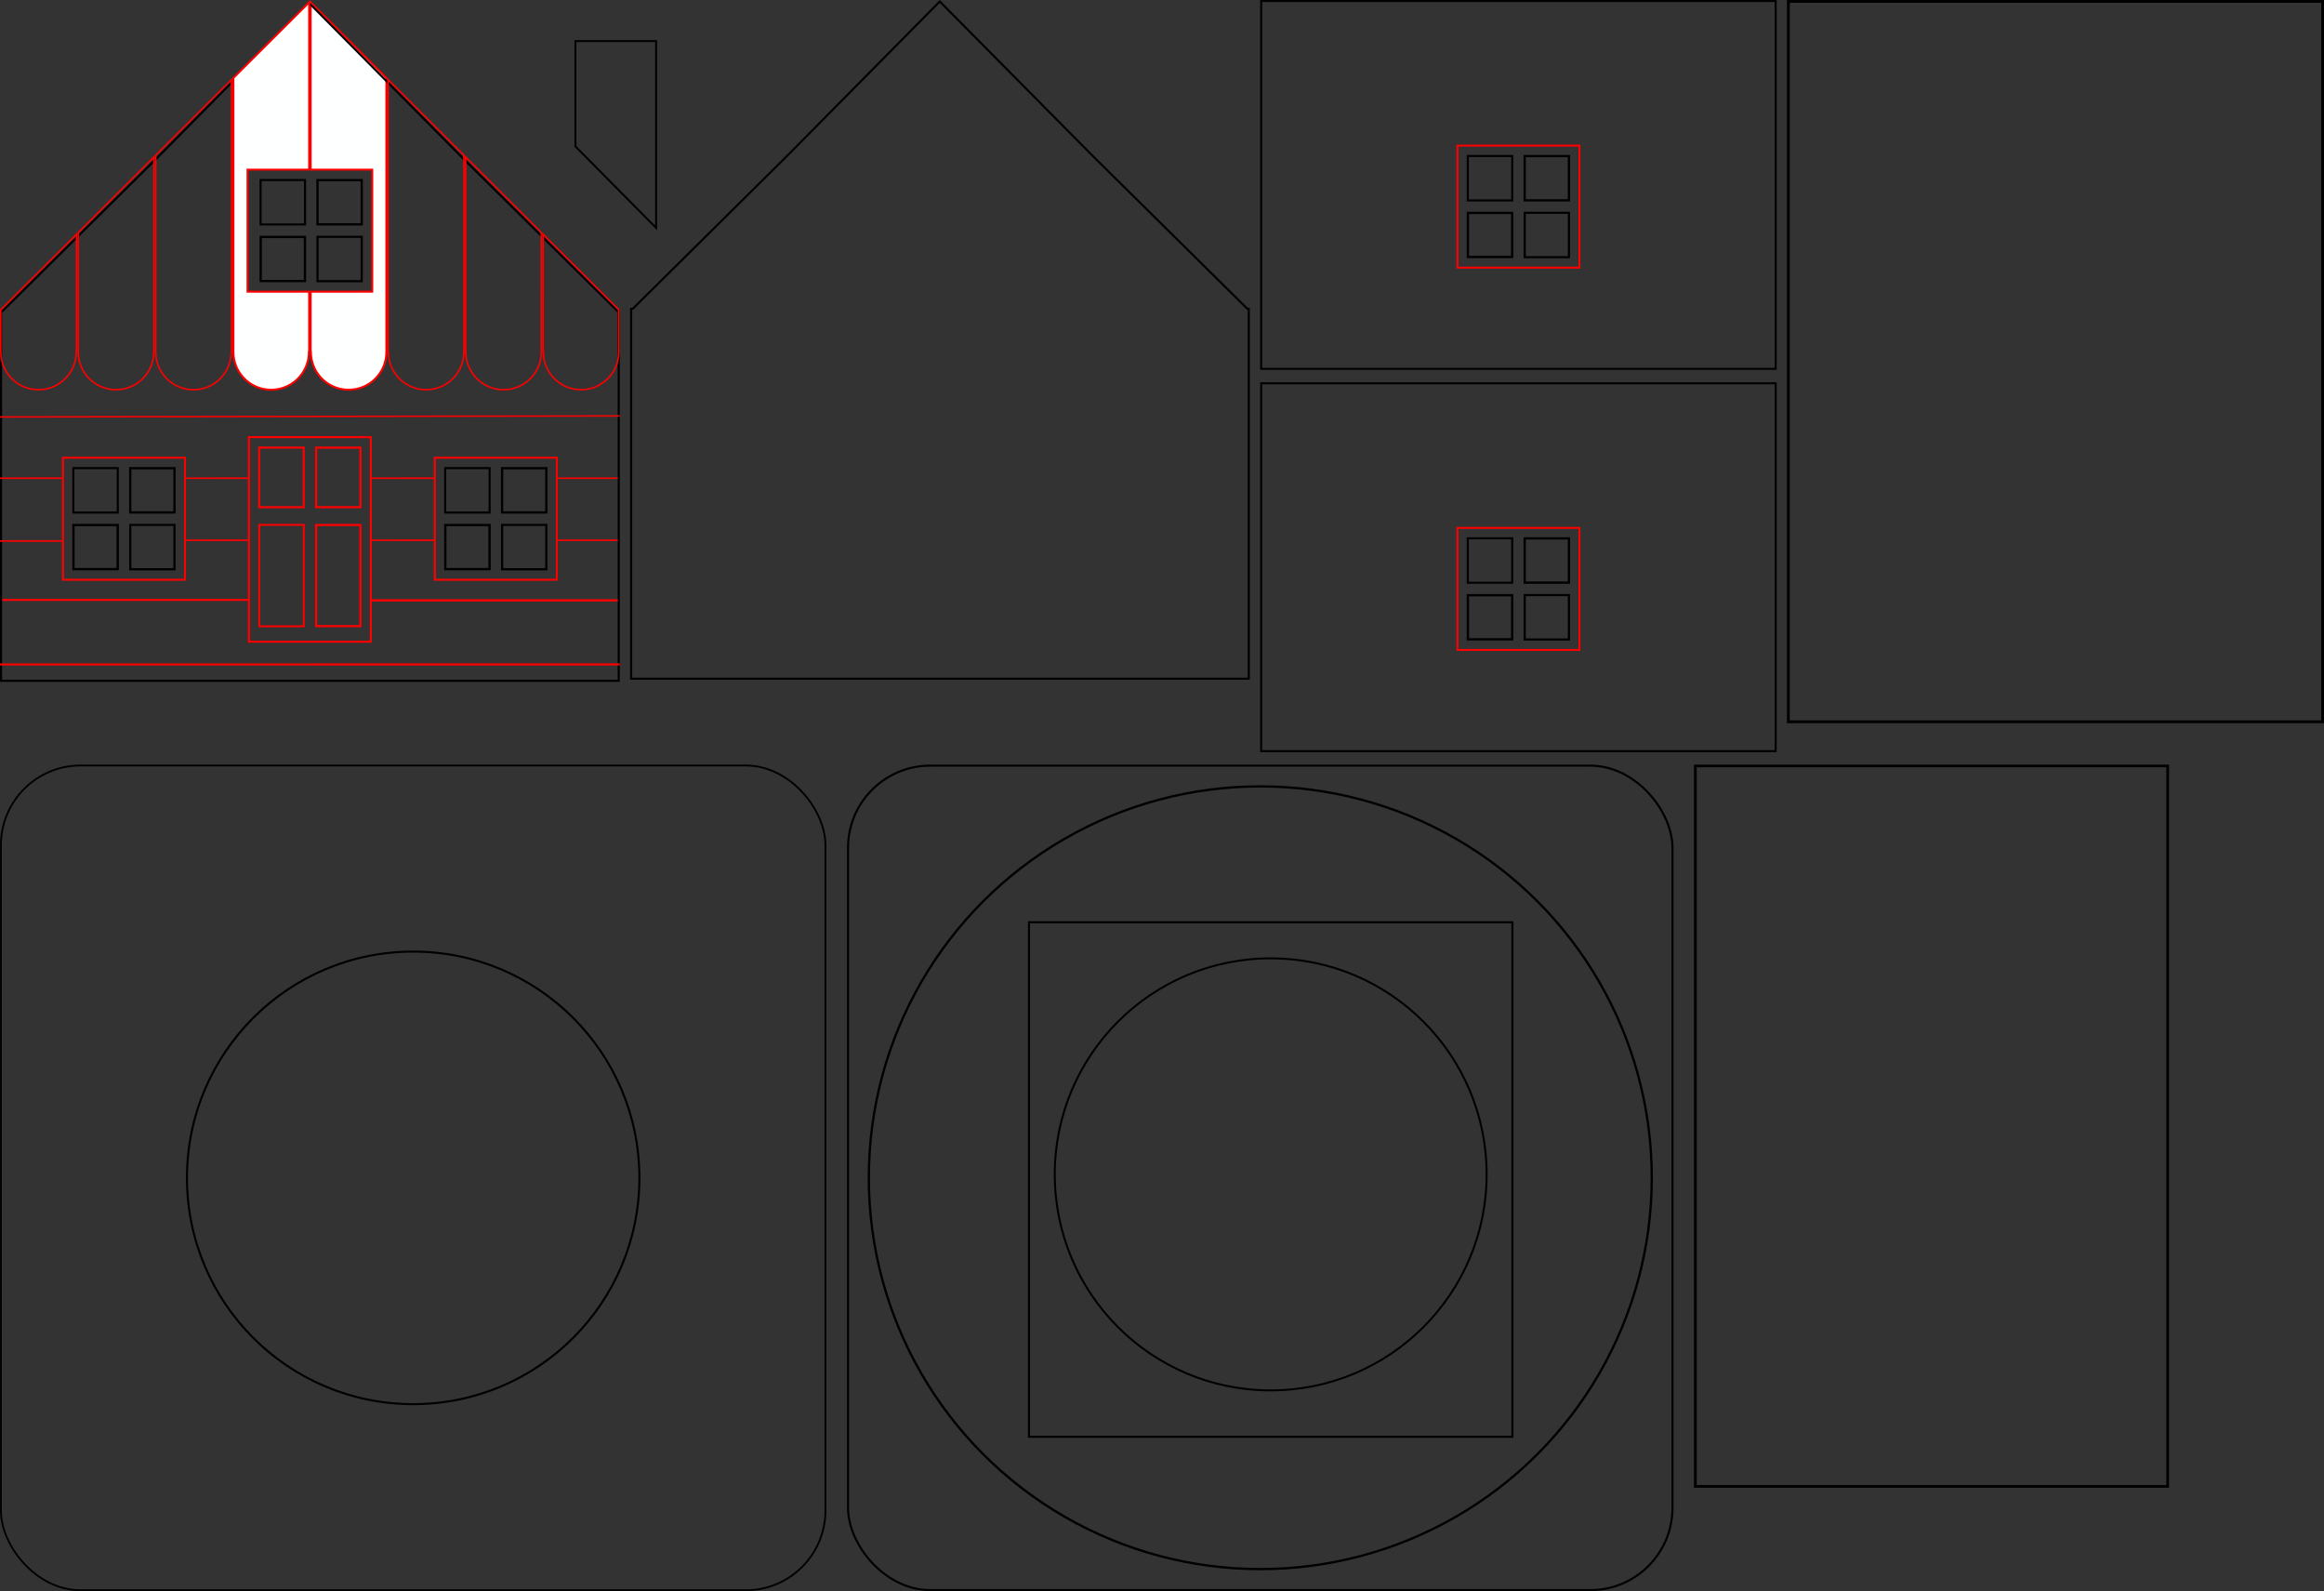 <?xml version="1.0" encoding="UTF-8" standalone="no"?>
<svg
   xmlns:dc="http://purl.org/dc/elements/1.1/"
   xmlns:cc="http://creativecommons.org/ns#"
   xmlns:rdf="http://www.w3.org/1999/02/22-rdf-syntax-ns#"
   xmlns:svg="http://www.w3.org/2000/svg"
   xmlns="http://www.w3.org/2000/svg"
   xmlns:sodipodi="http://sodipodi.sourceforge.net/DTD/sodipodi-0.dtd"
   xmlns:inkscape="http://www.inkscape.org/namespaces/inkscape"
   version="1.1"
   id="svg62"
   width="112.496mm"
   height="77mm"
   viewBox="0 0 425.181 291.024"
   sodipodi:docname="XmasHouse.svg"
   inkscape:version="1.0beta2 (2b71d25, 2019-12-03)">
  <rect x="0" y="0" width="425.181" height="291.024" fill="#333333" stroke="none"/>
  <defs
     id="defs66" />
  <sodipodi:namedview
     fit-margin-bottom="0"
     fit-margin-right="0"
     fit-margin-left="0"
     fit-margin-top="0"
     pagecolor="#ffffff"
     bordercolor="#666666"
     inkscape:document-rotation="0"
     borderopacity="1"
     objecttolerance="10"
     gridtolerance="10"
     guidetolerance="10"
     inkscape:pageopacity="0"
     inkscape:pageshadow="2"
     inkscape:window-width="1280"
     inkscape:window-height="606"
     id="namedview64"
     showgrid="false"
     inkscape:zoom="1.0637897"
     inkscape:cx="173.92822"
     inkscape:cy="180.90889"
     inkscape:window-x="0"
     inkscape:window-y="23"
     inkscape:window-maximized="0"
     inkscape:current-layer="g70"
     inkscape:snap-global="false"
     inkscape:document-units="mm"
     units="mm" />
  <g
     transform="translate(6.8350136e-4)"
     inkscape:groupmode="layer"
     inkscape:label="Image"
     id="g70">
    <g
       transform="translate(0,0.388)"
       id="g2755">
      <path
         id="rect1105"
         style="opacity:1;fill:#feffff;fill-opacity:1;stroke:#ff0000;stroke-width:0.359;stroke-miterlimit:4;stroke-dasharray:none;stroke-opacity:1;stop-opacity:1"
         d="M 56.835,0.045 V 30.639 H 68.104 V 52.961 H 56.835 v 11.078 h 0.047 a 6.901,6.902 0 0 0 6.9,6.854 6.901,6.902 0 0 0 6.9,-6.854 h 0.006 V 13.859 Z"
         inkscape:connector-curvature="0" />
      <path
         style="fill:none;stroke:#000000;stroke-width:0.378;stroke-linecap:butt;stroke-linejoin:miter;stroke-miterlimit:4;stroke-dasharray:none;stroke-opacity:1"
         d="M 56.656,0.269 28.767,28.472 0.478,56.483 h -0.289 V 124.136 H 113.197 V 56.483 h -0.264 L 84.582,28.46 Z"
         id="path950"
         inkscape:connector-curvature="0" />
      <g
         style="opacity:1;stop-opacity:1"
         id="g1019"
         transform="translate(3.9932046e-7,7.4903767e-4)">
        <rect
           style="fill:none;fill-opacity:1;stroke:#fd0000;stroke-width:0.378;stroke-miterlimit:4;stroke-dasharray:none;stroke-opacity:1"
           id="rect971"
           width="22.3"
           height="37.418"
           x="45.543"
           y="79.559" />
        <rect
           style="fill:none;fill-opacity:1;stroke:#fd0000;stroke-width:0.38;stroke-miterlimit:4;stroke-dasharray:none;stroke-opacity:1"
           id="rect979"
           width="8.152"
           height="10.901"
           x="47.409"
           y="81.479" />
        <rect
           style="fill:none;fill-opacity:1;stroke:#fd0000;stroke-width:0.351;stroke-miterlimit:4;stroke-dasharray:none;stroke-opacity:1"
           id="rect981"
           width="8.151"
           height="18.549"
           x="47.421"
           y="95.608" />
        <rect
           style="fill:none;fill-opacity:1;stroke:#fd0000;stroke-width:0.395;stroke-miterlimit:4;stroke-dasharray:none;stroke-opacity:1"
           id="rect983"
           width="8.111"
           height="18.499"
           x="57.834"
           y="95.632" />
        <rect
           style="fill:none;fill-opacity:1;stroke:#fd0000;stroke-width:0.39;stroke-miterlimit:4;stroke-dasharray:none;stroke-opacity:1"
           id="rect985"
           width="8.117"
           height="10.89"
           x="57.833"
           y="81.484" />
      </g>
      <g
         style="opacity:1;stop-opacity:1"
         id="g1000"
         transform="translate(3.9932046e-7,3.78)">
        <rect
           style="fill:none;fill-opacity:1;stroke:#ff0000;stroke-width:0.358;stroke-miterlimit:4;stroke-dasharray:none;stroke-opacity:1"
           id="rect975"
           width="22.327"
           height="22.322"
           x="11.518"
           y="79.549" />
        <rect
           style="fill:none;fill-opacity:1;stroke:#000000;stroke-width:0.378;stroke-miterlimit:4;stroke-dasharray:none;stroke-opacity:1"
           id="rect987"
           width="8.126"
           height="8.126"
           x="13.417"
           y="81.449" />
        <rect
           style="fill:none;fill-opacity:1;stroke:#000000;stroke-width:0.41;stroke-miterlimit:4;stroke-dasharray:none;stroke-opacity:1"
           id="rect989"
           width="8.094"
           height="8.094"
           x="23.827"
           y="81.465" />
        <rect
           style="fill:none;fill-opacity:1;stroke:#000000;stroke-width:0.417;stroke-miterlimit:4;stroke-dasharray:none;stroke-opacity:1"
           id="rect991"
           width="8.098"
           height="8.061"
           x="13.437"
           y="91.862" />
        <rect
           style="fill:none;fill-opacity:1;stroke:#000000;stroke-width:0.392;stroke-miterlimit:4;stroke-dasharray:none;stroke-opacity:1"
           id="rect993"
           width="8.087"
           height="8.116"
           x="23.831"
           y="91.838" />
      </g>
      <g
         style="opacity:1;stop-opacity:1"
         transform="translate(68.031,3.78)"
         id="g1012">
        <rect
           y="79.549"
           x="11.518"
           height="22.322"
           width="22.327"
           id="rect1002"
           style="fill:none;fill-opacity:1;stroke:#ff0000;stroke-width:0.358;stroke-miterlimit:4;stroke-dasharray:none;stroke-opacity:1" />
        <rect
           y="81.449"
           x="13.417"
           height="8.126"
           width="8.126"
           id="rect1004"
           style="fill:none;fill-opacity:1;stroke:#000000;stroke-width:0.378;stroke-miterlimit:4;stroke-dasharray:none;stroke-opacity:1" />
        <rect
           y="81.465"
           x="23.827"
           height="8.094"
           width="8.094"
           id="rect1006"
           style="fill:none;fill-opacity:1;stroke:#000000;stroke-width:0.41;stroke-miterlimit:4;stroke-dasharray:none;stroke-opacity:1" />
        <rect
           y="91.862"
           x="13.437"
           height="8.061"
           width="8.098"
           id="rect1008"
           style="fill:none;fill-opacity:1;stroke:#000000;stroke-width:0.417;stroke-miterlimit:4;stroke-dasharray:none;stroke-opacity:1" />
        <rect
           y="91.838"
           x="23.831"
           height="8.116"
           width="8.087"
           id="rect1010"
           style="fill:none;fill-opacity:1;stroke:#000000;stroke-width:0.392;stroke-miterlimit:4;stroke-dasharray:none;stroke-opacity:1" />
      </g>
      <path
         id="path995"
         style="opacity:1;fill:none;stroke:#ff0000;stroke-width:0.283;stroke-miterlimit:4;stroke-dasharray:none;stroke-opacity:1;stop-opacity:1"
         d="M 13.994,42.452 0.141,56.266 v 7.771 h 0.006 a 6.901,6.902 0 0 0 6.9,6.854 6.901,6.902 0 0 0 6.9,-6.854 h 0.047 z"
         inkscape:connector-curvature="0" />
      <path
         id="path999"
         style="opacity:1;fill:none;stroke:#ff0000;stroke-width:0.283;stroke-miterlimit:4;stroke-dasharray:none;stroke-opacity:1;stop-opacity:1"
         d="M 42.342,14.181 28.488,27.996 v 36.043 h 0.006 a 6.901,6.902 0 0 0 6.9,6.854 6.901,6.902 0 0 0 6.9,-6.854 h 0.047 z"
         inkscape:connector-curvature="0" />
      <path
         id="path1001"
         style="opacity:1;fill:none;stroke:#ff0000;stroke-width:0.283;stroke-miterlimit:4;stroke-dasharray:none;stroke-opacity:1;stop-opacity:1"
         d="M 28.168,28.316 14.314,42.13 v 21.908 h 0.006 a 6.901,6.902 0 0 0 6.9,6.854 6.901,6.902 0 0 0 6.9,-6.854 h 0.047 z"
         inkscape:connector-curvature="0" />
      <path
         inkscape:connector-curvature="0"
         d="m 99.358,42.452 13.854,13.814 v 7.771 h -0.006 a 6.901,6.902 0 0 1 -6.9,6.854 6.901,6.902 0 0 1 -6.9,-6.854 h -0.047 z"
         style="opacity:1;fill:none;stroke:#ff0000;stroke-width:0.283;stroke-miterlimit:4;stroke-dasharray:none;stroke-opacity:1;stop-opacity:1"
         id="path1046" />
      <path
         inkscape:connector-curvature="0"
         d="m 71.01,14.181 13.854,13.814 v 36.043 h -0.006 a 6.901,6.902 0 0 1 -6.9,6.854 6.901,6.902 0 0 1 -6.9,-6.854 h -0.047 z"
         style="opacity:1;fill:none;stroke:#ff0000;stroke-width:0.283;stroke-miterlimit:4;stroke-dasharray:none;stroke-opacity:1;stop-opacity:1"
         id="path1050" />
      <path
         inkscape:connector-curvature="0"
         d="m 85.184,28.316 13.854,13.814 v 21.908 h -0.006 a 6.901,6.902 0 0 1 -6.9,6.854 6.901,6.902 0 0 1 -6.9,-6.854 h -0.047 z"
         style="opacity:1;fill:none;stroke:#ff0000;stroke-width:0.283;stroke-miterlimit:4;stroke-dasharray:none;stroke-opacity:1;stop-opacity:1"
         id="path1052" />
      <path
         inkscape:connector-curvature="0"
         id="path1168"
         d="m 47.675,32.538 h 8.126 v 8.126 h -8.126 z"
         style="opacity:1;fill:none;fill-opacity:1;stroke:#000000;stroke-width:0.378;stroke-miterlimit:4;stroke-dasharray:none;stroke-opacity:1;stop-opacity:1" />
      <path
         inkscape:connector-curvature="0"
         id="path1170"
         d="m 58.085,32.554 h 8.094 v 8.094 h -8.094 z"
         style="opacity:1;fill:none;fill-opacity:1;stroke:#000000;stroke-width:0.41;stroke-miterlimit:4;stroke-dasharray:none;stroke-opacity:1;stop-opacity:1" />
      <path
         inkscape:connector-curvature="0"
         id="path1172"
         d="m 47.694,42.951 h 8.098 v 8.061 h -8.098 z"
         style="opacity:1;fill:none;fill-opacity:1;stroke:#000000;stroke-width:0.417;stroke-miterlimit:4;stroke-dasharray:none;stroke-opacity:1;stop-opacity:1" />
      <path
         inkscape:connector-curvature="0"
         id="path1174"
         d="m 58.088,42.927 h 8.087 v 8.116 h -8.087 z"
         style="opacity:1;fill:none;fill-opacity:1;stroke:#000000;stroke-width:0.392;stroke-miterlimit:4;stroke-dasharray:none;stroke-opacity:1;stop-opacity:1" />
      <path
         d="M 56.553,0.045 V 30.639 H 45.283 v 22.322 h 11.27 v 11.078 h -0.047 a 6.901,6.902 0 0 1 -6.9,6.854 6.901,6.902 0 0 1 -6.9,-6.854 h -0.006 V 13.859 Z"
         style="opacity:1;fill:#feffff;fill-opacity:1;stroke:#ff0000;stroke-width:0.359;stroke-miterlimit:4;stroke-dasharray:none;stroke-opacity:1;stop-opacity:1"
         id="path1184"
         inkscape:connector-curvature="0" />
      <path
         inkscape:connector-curvature="0"
         id="path910"
         d="M 6.0849528e-4,75.87 113.385,75.687"
         style="fill:none;stroke:#ff0000;stroke-width:0.272;stroke-linecap:butt;stroke-linejoin:miter;stroke-miterlimit:4;stroke-dasharray:none;stroke-opacity:1" />
      <path
         style="fill:none;stroke:#ff0000;stroke-width:0.378;stroke-linecap:butt;stroke-linejoin:miter;stroke-miterlimit:4;stroke-dasharray:none;stroke-opacity:1"
         d="M 8.3334886e-6,121.139 113.386,121.134"
         id="path912"
         inkscape:connector-curvature="0" />
      <path
         inkscape:connector-curvature="0"
         id="path922"
         d="m 0.401,109.339 44.976,-0.004"
         style="fill:none;stroke:#ff0000;stroke-width:0.379;stroke-linecap:butt;stroke-linejoin:miter;stroke-miterlimit:4;stroke-dasharray:none;stroke-opacity:1" />
      <path
         style="fill:none;stroke:#ff0000;stroke-width:0.419;stroke-linecap:butt;stroke-linejoin:miter;stroke-miterlimit:4;stroke-dasharray:none;stroke-opacity:1"
         d="m 68.032,109.42 44.976,-0.003"
         id="path924"
         inkscape:connector-curvature="0" />
      <path
         style="fill:none;stroke:#ff0000;stroke-width:0.291;stroke-linecap:butt;stroke-linejoin:miter;stroke-miterlimit:4;stroke-dasharray:none;stroke-opacity:1"
         d="M 7.7015924e-5,98.563 11.339,98.557"
         id="path926"
         inkscape:connector-curvature="0" />
      <path
         inkscape:connector-curvature="0"
         id="path928"
         d="M 7.7015924e-5,87.081 11.339,87.075"
         style="fill:none;stroke:#ff0000;stroke-width:0.291;stroke-linecap:butt;stroke-linejoin:miter;stroke-miterlimit:4;stroke-dasharray:none;stroke-opacity:1" />
      <path
         style="fill:none;stroke:#ff0000;stroke-width:0.291;stroke-linecap:butt;stroke-linejoin:miter;stroke-miterlimit:4;stroke-dasharray:none;stroke-opacity:1"
         d="m 34.016,87.081 11.339,-0.006"
         id="path930"
         inkscape:connector-curvature="0" />
      <path
         inkscape:connector-curvature="0"
         id="path932"
         d="m 34.016,98.419 11.339,-0.006"
         style="fill:none;stroke:#ff0000;stroke-width:0.291;stroke-linecap:butt;stroke-linejoin:miter;stroke-miterlimit:4;stroke-dasharray:none;stroke-opacity:1" />
      <path
         style="fill:none;stroke:#ff0000;stroke-width:0.291;stroke-linecap:butt;stroke-linejoin:miter;stroke-miterlimit:4;stroke-dasharray:none;stroke-opacity:1"
         d="m 68.032,98.419 11.339,-0.006"
         id="path934"
         inkscape:connector-curvature="0" />
      <path
         inkscape:connector-curvature="0"
         id="path936"
         d="m 68.032,87.081 11.339,-0.006"
         style="fill:none;stroke:#ff0000;stroke-width:0.291;stroke-linecap:butt;stroke-linejoin:miter;stroke-miterlimit:4;stroke-dasharray:none;stroke-opacity:1" />
      <path
         style="fill:none;stroke:#ff0000;stroke-width:0.286;stroke-linecap:butt;stroke-linejoin:miter;stroke-miterlimit:4;stroke-dasharray:none;stroke-opacity:1"
         d="m 102.047,87.081 10.96,-0.006"
         id="path938"
         inkscape:connector-curvature="0" />
      <path
         inkscape:connector-curvature="0"
         id="path958"
         d="m 102.047,98.419 10.96,-0.006"
         style="fill:none;stroke:#ff0000;stroke-width:0.286;stroke-linecap:butt;stroke-linejoin:miter;stroke-miterlimit:4;stroke-dasharray:none;stroke-opacity:1" />
    </g>
    <path
       style="fill:none;stroke:#000000;stroke-width:0.378;stroke-linecap:butt;stroke-linejoin:miter;stroke-miterlimit:4;stroke-dasharray:none;stroke-opacity:1"
       d="M 171.931,0.269 144.043,28.472 115.754,56.483 h -0.289 V 124.136 H 228.472 V 56.483 h -0.264 l -28.352,-28.023 z"
       id="path960"
       inkscape:connector-curvature="0" />
    <g
       id="g991"
       transform="translate(-3.78,13.224)">
      <rect
         y="56.881"
         x="234.514"
         height="67.276"
         width="94.13"
         id="rect962"
         style="fill:none;stroke:#000000;stroke-width:0.367;stroke-miterlimit:4;stroke-dasharray:none;stroke-opacity:1" />
      <g
         id="g982"
         transform="translate(258.898,3.78)"
         style="opacity:1;stop-opacity:1">
        <rect
           style="fill:none;fill-opacity:1;stroke:#ff0000;stroke-width:0.358;stroke-miterlimit:4;stroke-dasharray:none;stroke-opacity:1"
           id="rect972"
           width="22.327"
           height="22.322"
           x="11.518"
           y="79.549" />
        <rect
           style="fill:none;fill-opacity:1;stroke:#000000;stroke-width:0.378;stroke-miterlimit:4;stroke-dasharray:none;stroke-opacity:1"
           id="rect974"
           width="8.126"
           height="8.126"
           x="13.417"
           y="81.449" />
        <rect
           style="fill:none;fill-opacity:1;stroke:#000000;stroke-width:0.41;stroke-miterlimit:4;stroke-dasharray:none;stroke-opacity:1"
           id="rect976"
           width="8.094"
           height="8.094"
           x="23.827"
           y="81.465" />
        <rect
           style="fill:none;fill-opacity:1;stroke:#000000;stroke-width:0.417;stroke-miterlimit:4;stroke-dasharray:none;stroke-opacity:1"
           id="rect978"
           width="8.098"
           height="8.061"
           x="13.437"
           y="91.862" />
        <rect
           style="fill:none;fill-opacity:1;stroke:#000000;stroke-width:0.392;stroke-miterlimit:4;stroke-dasharray:none;stroke-opacity:1"
           id="rect980"
           width="8.087"
           height="8.116"
           x="23.831"
           y="91.838" />
      </g>
    </g>
    <g
       id="g1009"
       transform="translate(-3.78,-56.697)">
      <rect
         style="fill:none;stroke:#000000;stroke-width:0.367;stroke-miterlimit:4;stroke-dasharray:none;stroke-opacity:1"
         id="rect994"
         width="94.13"
         height="67.276"
         x="234.514"
         y="56.881" />
      <g
         style="opacity:1;stop-opacity:1"
         transform="translate(258.898,3.78)"
         id="g1007">
        <rect
           y="79.549"
           x="11.518"
           height="22.322"
           width="22.327"
           id="rect996"
           style="fill:none;fill-opacity:1;stroke:#ff0000;stroke-width:0.358;stroke-miterlimit:4;stroke-dasharray:none;stroke-opacity:1" />
        <rect
           y="81.449"
           x="13.417"
           height="8.126"
           width="8.126"
           id="rect998"
           style="fill:none;fill-opacity:1;stroke:#000000;stroke-width:0.378;stroke-miterlimit:4;stroke-dasharray:none;stroke-opacity:1" />
        <rect
           y="81.465"
           x="23.827"
           height="8.094"
           width="8.094"
           id="rect1000"
           style="fill:none;fill-opacity:1;stroke:#000000;stroke-width:0.41;stroke-miterlimit:4;stroke-dasharray:none;stroke-opacity:1" />
        <rect
           y="91.862"
           x="13.437"
           height="8.061"
           width="8.098"
           id="rect1003"
           style="fill:none;fill-opacity:1;stroke:#000000;stroke-width:0.417;stroke-miterlimit:4;stroke-dasharray:none;stroke-opacity:1" />
        <rect
           y="91.838"
           x="23.831"
           height="8.116"
           width="8.087"
           id="rect1005"
           style="fill:none;fill-opacity:1;stroke:#000000;stroke-width:0.392;stroke-miterlimit:4;stroke-dasharray:none;stroke-opacity:1" />
      </g>
    </g>
    <rect
       transform="rotate(-90)"
       style="opacity:1;fill:none;stroke:#000000;stroke-width:0.493;stroke-miterlimit:4;stroke-dasharray:none;stroke-opacity:1;stop-opacity:1"
       id="rect1011"
       width="131.776"
       height="86.416"
       x="-271.865"
       y="310.168" />
    <rect
       style="fill:none;stroke:#000000;stroke-width:0.509;stroke-miterlimit:4;stroke-dasharray:none;stroke-opacity:1"
       id="rect1036"
       width="131.759"
       height="97.742"
       x="0.255"
       y="-424.926"
       transform="rotate(90)" />
    <g
       id="g1731"
       transform="translate(154.961,-124.724)">
      <ellipse
         ry="71.579"
         rx="71.622"
         cy="340.135"
         cx="75.611"
         id="path1715"
         style="fill:none;stroke:#000000;stroke-width:0.419;stroke-miterlimit:4;stroke-dasharray:none;stroke-opacity:1" />
      <rect
         ry="15.041"
         y="264.757"
         x="0.19"
         height="150.8"
         width="150.833"
         id="rect1717"
         style="fill:none;stroke:#000000;stroke-width:0.381;stroke-miterlimit:4;stroke-dasharray:none;stroke-opacity:1" />
    </g>
    <g
       transform="translate(-189.887,-58.282)"
       id="g1501">
      <rect
         style="opacity:1;fill:none;stroke:#000000;stroke-width:0.379;stroke-miterlimit:4;stroke-dasharray:none;stroke-opacity:1;stop-opacity:1"
         id="rect1719"
         width="88.444"
         height="94.105"
         x="378.14"
         y="226.963" />
      <ellipse
         ry="39.51"
         rx="39.506"
         cy="273.075"
         cx="422.362"
         id="path1721"
         style="opacity:1;fill:none;stroke:#000000;stroke-width:0.358;stroke-miterlimit:4;stroke-dasharray:none;stroke-opacity:1;stop-opacity:1" />
    </g>
    <g
       id="g1727"
       transform="translate(-166.299,-124.724)">
      <rect
         ry="14.571"
         y="264.732"
         x="166.465"
         height="150.85"
         width="150.85"
         id="rect1040"
         style="fill:none;stroke:#000000;stroke-width:0.331;stroke-miterlimit:4;stroke-dasharray:none;stroke-opacity:1" />
      <ellipse
         style="fill:none;stroke:#000000;stroke-width:0.375;stroke-miterlimit:4;stroke-dasharray:none;stroke-opacity:1"
         id="ellipse1723"
         cx="241.89"
         cy="340.157"
         rx="41.387"
         ry="41.387" />
    </g>
    <path
       id="rect1737"
       style="fill:none;stroke:#000000;stroke-width:0.353"
       d="M 105.272,7.509 V 26.78 l 14.766,14.906 V 7.509 Z"
       inkscape:connector-curvature="0" />
  </g>
</svg>
